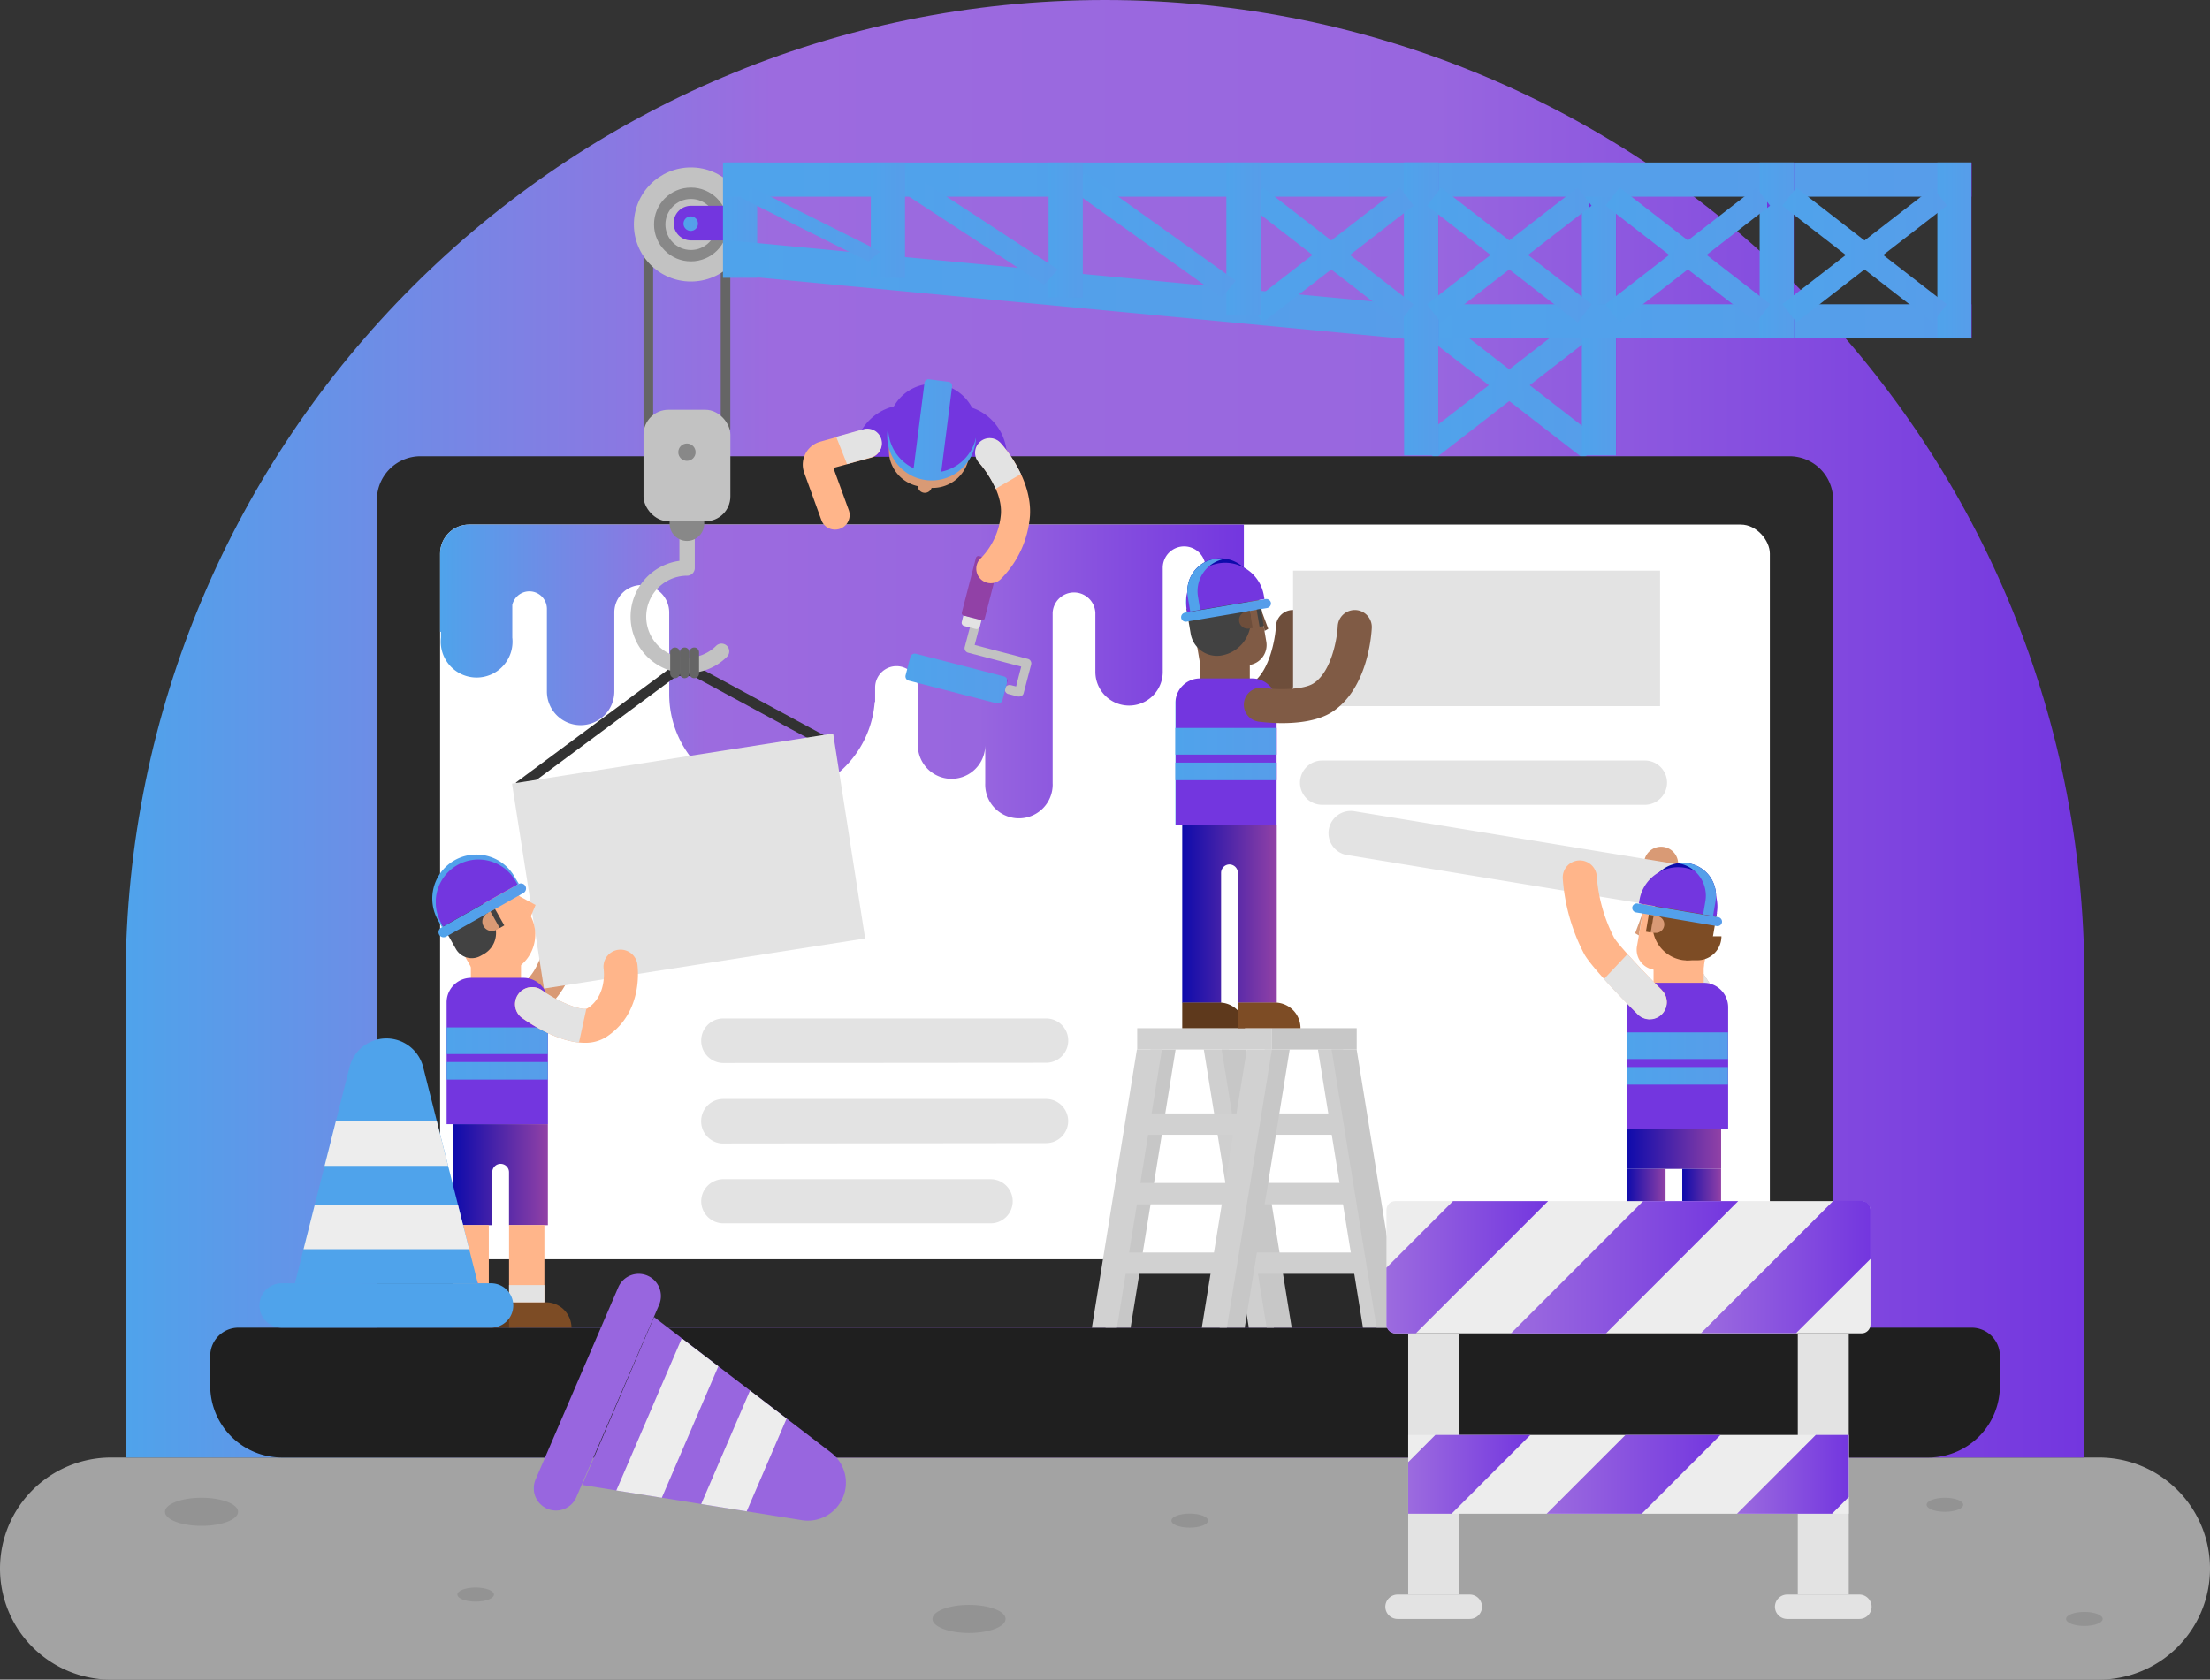 <svg xmlns="http://www.w3.org/2000/svg" xmlns:xlink="http://www.w3.org/1999/xlink" viewBox="0 0 431 327.66"><rect x="0" y="0" width="431" height="327.66" fill="#333333" stroke="none"/><defs><style>.cls-1{fill:#a3a3a3;}.cls-2{fill:url(#New_Gradient_Swatch_1);}.cls-3{fill:#656565;}.cls-4{fill:#c2c2c2;}.cls-5{fill:#888;}.cls-6{fill:url(#linear-gradient);}.cls-7{fill:url(#linear-gradient-2);}.cls-8{fill:url(#linear-gradient-3);}.cls-9{fill:url(#linear-gradient-4);}.cls-10{fill:url(#linear-gradient-5);}.cls-11{fill:url(#linear-gradient-6);}.cls-12{fill:url(#linear-gradient-7);}.cls-13{fill:url(#linear-gradient-8);}.cls-14{fill:url(#linear-gradient-9);}.cls-15{fill:url(#linear-gradient-10);}.cls-16{fill:url(#linear-gradient-11);}.cls-17{fill:url(#linear-gradient-12);}.cls-18{fill:url(#linear-gradient-13);}.cls-19{fill:url(#linear-gradient-14);}.cls-20{fill:url(#linear-gradient-15);}.cls-21{fill:url(#linear-gradient-16);}.cls-22{fill:url(#linear-gradient-17);}.cls-23{fill:url(#linear-gradient-18);}.cls-24{fill:url(#linear-gradient-20);}.cls-25{fill:url(#linear-gradient-21);}.cls-26{fill:url(#linear-gradient-23);}.cls-27{fill:url(#linear-gradient-24);}.cls-28{fill:url(#linear-gradient-26);}.cls-29{fill:url(#linear-gradient-27);}.cls-30{fill:url(#linear-gradient-28);}.cls-31{fill:url(#linear-gradient-29);}.cls-32{fill:url(#linear-gradient-30);}.cls-33{fill:#292929;}.cls-34{fill:#fff;}.cls-35{fill:#1f1f1f;}.cls-36{fill:url(#New_Gradient_Swatch_1-2);}.cls-37{fill:#323232;}.cls-38{fill:#d99a75;}.cls-39{fill:#e3e3e3;}.cls-40{fill:#ffb58a;}.cls-41{fill:#0e0bab;}.cls-42{fill:#7d4c25;}.cls-43{fill:url(#linear-gradient-31);}.cls-44{fill:url(#linear-gradient-32);}.cls-45{fill:url(#linear-gradient-33);}.cls-46{fill:url(#linear-gradient-34);}.cls-47{fill:url(#linear-gradient-35);}.cls-48{fill:url(#linear-gradient-36);}.cls-49{fill:#5e391c;}.cls-50{fill:url(#linear-gradient-37);}.cls-51{fill:url(#linear-gradient-38);}.cls-52{fill:url(#linear-gradient-39);}.cls-53{fill:url(#linear-gradient-40);}.cls-54{fill:#424242;}.cls-55{fill:url(#linear-gradient-41);}.cls-56{fill:url(#linear-gradient-42);}.cls-57{fill:url(#linear-gradient-43);}.cls-58{fill:url(#linear-gradient-44);}.cls-59{fill:url(#linear-gradient-45);}.cls-60{fill:url(#linear-gradient-46);}.cls-61{fill:#cfcfcf;}.cls-62{fill:#c7c7c7;}.cls-63{fill:#d1d1d1;}.cls-64{fill:#ededed;}.cls-65{fill:url(#linear-gradient-47);}.cls-66{fill:url(#linear-gradient-48);}.cls-67{fill:url(#linear-gradient-49);}.cls-68{fill:url(#linear-gradient-50);}.cls-69{fill:url(#linear-gradient-51);}.cls-70{fill:url(#linear-gradient-52);}.cls-71{fill:url(#linear-gradient-53);}.cls-72{fill:url(#linear-gradient-54);}.cls-73{fill:#6e4e3b;}.cls-74{fill:#805b45;}.cls-75{fill:url(#linear-gradient-55);}.cls-76{fill:url(#linear-gradient-56);}.cls-77{fill:url(#linear-gradient-57);}.cls-78{fill:url(#linear-gradient-58);}.cls-79{fill:url(#linear-gradient-59);}.cls-80{fill:url(#linear-gradient-60);}.cls-81{fill:url(#linear-gradient-61);}.cls-82{fill:url(#linear-gradient-62);}.cls-83{fill:url(#linear-gradient-63);}.cls-84{fill:url(#linear-gradient-64);}.cls-85{fill:#9141a6;}.cls-86{fill:url(#linear-gradient-65);}.cls-87{fill:url(#linear-gradient-66);}.cls-88{fill:url(#linear-gradient-67);}.cls-89{fill:url(#linear-gradient-68);}.cls-90{opacity:0.1;}</style><linearGradient id="New_Gradient_Swatch_1" x1="24.5" y1="142.17" x2="406.5" y2="142.17" gradientUnits="userSpaceOnUse"><stop offset="0" stop-color="#4fa3eb"/><stop offset="0.33" stop-color="#9c6bdf"/><stop offset="0.67" stop-color="#9866df"/><stop offset="1" stop-color="#7336df"/></linearGradient><linearGradient id="linear-gradient" x1="131.38" y1="43.53" x2="145.88" y2="43.53" gradientUnits="userSpaceOnUse"><stop offset="0" stop-color="#4fa3eb"/><stop offset="0" stop-color="#7336df"/></linearGradient><linearGradient id="linear-gradient-2" x1="276.86" y1="75.17" x2="311.89" y2="75.17" gradientTransform="translate(173.44 -203.54) rotate(52.22)" gradientUnits="userSpaceOnUse"><stop offset="0" stop-color="#4fa3eb"/><stop offset="1" stop-color="#579dea"/><stop offset="1" stop-color="#7336df"/></linearGradient><linearGradient id="linear-gradient-3" x1="276.81" y1="75.16" x2="311.84" y2="75.16" gradientTransform="matrix(0.79, 0.61, -0.61, 0.79, 107.74, -164.56)" xlink:href="#linear-gradient-2"/><linearGradient id="linear-gradient-4" x1="308.5" y1="60.27" x2="315.17" y2="60.27" gradientTransform="matrix(1, 0, 0, 1, 0, 0)" xlink:href="#linear-gradient-2"/><linearGradient id="linear-gradient-5" x1="141" y1="42.95" x2="147.67" y2="42.95" gradientTransform="matrix(1, 0, 0, 1, 0, 0)" xlink:href="#linear-gradient-2"/><linearGradient id="linear-gradient-6" x1="141.5" y1="35.04" x2="384.5" y2="35.04" gradientTransform="matrix(1, 0, 0, 1, 0, 0)" xlink:href="#linear-gradient-2"/><linearGradient id="linear-gradient-7" x1="141.48" y1="56.59" x2="276.61" y2="56.59" gradientTransform="translate(245.64 -156.86) rotate(84.58)" xlink:href="#linear-gradient-2"/><linearGradient id="linear-gradient-8" x1="273.83" y1="62.69" x2="384.5" y2="62.69" gradientTransform="matrix(1, 0, 0, 1, 0, 0)" xlink:href="#linear-gradient-2"/><linearGradient id="linear-gradient-9" x1="273.83" y1="60.27" x2="280.5" y2="60.27" gradientTransform="matrix(1, 0, 0, 1, 0, 0)" xlink:href="#linear-gradient-2"/><linearGradient id="linear-gradient-10" x1="377.83" y1="48.86" x2="384.5" y2="48.86" gradientTransform="matrix(1, 0, 0, 1, 0, 0)" xlink:href="#linear-gradient-2"/><linearGradient id="linear-gradient-11" x1="343.17" y1="48.86" x2="349.84" y2="48.86" gradientTransform="matrix(1, 0, 0, 1, 0, 0)" xlink:href="#linear-gradient-2"/><linearGradient id="linear-gradient-12" x1="347.58" y1="49.75" x2="379.69" y2="49.75" gradientTransform="translate(180.18 -268.14) rotate(52.22)" xlink:href="#linear-gradient-2"/><linearGradient id="linear-gradient-13" x1="347.59" y1="49.71" x2="379.7" y2="49.71" gradientTransform="translate(106.64 -212.32) rotate(37.77)" xlink:href="#linear-gradient-2"/><linearGradient id="linear-gradient-14" x1="273.83" y1="48.86" x2="280.5" y2="48.86" gradientTransform="matrix(1, 0, 0, 1, 0, 0)" xlink:href="#linear-gradient-2"/><linearGradient id="linear-gradient-15" x1="243.58" y1="49.74" x2="275.69" y2="49.74" gradientTransform="translate(139.89 -185.94) rotate(52.22)" xlink:href="#linear-gradient-2"/><linearGradient id="linear-gradient-16" x1="243.58" y1="49.72" x2="275.69" y2="49.72" gradientTransform="translate(84.85 -148.61) rotate(37.77)" xlink:href="#linear-gradient-2"/><linearGradient id="linear-gradient-17" x1="239.17" y1="46.54" x2="245.84" y2="46.54" gradientTransform="matrix(1, 0, 0, 1, 0, 0)" xlink:href="#linear-gradient-2"/><linearGradient id="linear-gradient-18" x1="208.89" y1="45.89" x2="241.01" y2="45.89" gradientTransform="matrix(1, 0, 0, 1, 0, 0)" xlink:href="#linear-gradient-2"/><linearGradient id="linear-gradient-20" x1="204.5" y1="44.86" x2="211.17" y2="44.86" gradientTransform="matrix(1, 0, 0, 1, 0, 0)" xlink:href="#linear-gradient-2"/><linearGradient id="linear-gradient-21" x1="174.23" y1="44.47" x2="206.34" y2="44.47" gradientTransform="matrix(1, 0, 0, 1, 0, 0)" xlink:href="#linear-gradient-2"/><linearGradient id="linear-gradient-23" x1="169.83" y1="42.95" x2="176.5" y2="42.95" gradientTransform="matrix(1, 0, 0, 1, 0, 0)" xlink:href="#linear-gradient-2"/><linearGradient id="linear-gradient-24" x1="144.39" y1="43.79" x2="171.68" y2="43.79" gradientTransform="matrix(1, 0, 0, 1, 0, 0)" xlink:href="#linear-gradient-2"/><linearGradient id="linear-gradient-26" x1="313.13" y1="49.74" x2="345.24" y2="49.74" gradientTransform="translate(166.83 -240.91) rotate(52.22)" xlink:href="#linear-gradient-2"/><linearGradient id="linear-gradient-27" x1="313.09" y1="49.74" x2="345.2" y2="49.74" gradientTransform="matrix(0.79, 0.61, -0.61, 0.79, 99.47, -191.22)" xlink:href="#linear-gradient-2"/><linearGradient id="linear-gradient-28" x1="278.31" y1="49.75" x2="310.41" y2="49.75" gradientTransform="translate(153.34 -213.38) rotate(52.22)" xlink:href="#linear-gradient-2"/><linearGradient id="linear-gradient-29" x1="278.28" y1="49.74" x2="310.38" y2="49.74" gradientTransform="matrix(0.79, 0.61, -0.61, 0.79, 92.17, -169.89)" xlink:href="#linear-gradient-2"/><linearGradient id="linear-gradient-30" x1="133.3" y1="43.63" x2="136.12" y2="43.63" gradientTransform="matrix(1, 0, 0, 1, 0, 0)" xlink:href="#linear-gradient-2"/><linearGradient id="New_Gradient_Swatch_1-2" x1="85.83" y1="199" x2="242.58" y2="199" gradientTransform="matrix(1, 0, 0, -1, 0, 330)" xlink:href="#New_Gradient_Swatch_1"/><linearGradient id="linear-gradient-31" x1="318.32" y1="178.46" x2="335.84" y2="178.46" gradientTransform="matrix(1, 0, 0, 1, 0, 0)" xlink:href="#linear-gradient-2"/><linearGradient id="linear-gradient-32" x1="319.63" y1="173.99" x2="334.94" y2="173.99" xlink:href="#linear-gradient"/><linearGradient id="linear-gradient-33" x1="317.24" y1="206" x2="337.03" y2="206" xlink:href="#linear-gradient"/><linearGradient id="linear-gradient-34" x1="317.25" y1="105.85" x2="335.66" y2="105.85" gradientTransform="matrix(1, 0, 0, -1, 0, 330)" gradientUnits="userSpaceOnUse"><stop offset="0" stop-color="#0e0bab"/><stop offset="1" stop-color="#9141a6"/></linearGradient><linearGradient id="linear-gradient-35" x1="328.09" y1="88.48" x2="335.66" y2="88.48" xlink:href="#linear-gradient-34"/><linearGradient id="linear-gradient-36" x1="317.24" y1="88.48" x2="324.82" y2="88.48" xlink:href="#linear-gradient-34"/><linearGradient id="linear-gradient-37" x1="317.25" y1="204" x2="337" y2="204" gradientTransform="matrix(1, 0, 0, 1, 0, 0)" xlink:href="#linear-gradient-2"/><linearGradient id="linear-gradient-38" x1="317.25" y1="209.88" x2="337" y2="209.88" gradientTransform="matrix(1, 0, 0, 1, 0, 0)" xlink:href="#linear-gradient-2"/><linearGradient id="linear-gradient-39" x1="327.21" y1="173.51" x2="334.66" y2="173.51" gradientTransform="matrix(1, 0, 0, 1, 0, 0)" xlink:href="#linear-gradient-2"/><linearGradient id="linear-gradient-40" x1="84.3" y1="173.79" x2="101.19" y2="173.79" gradientTransform="matrix(1, 0, 0, 1, 0, 0)" xlink:href="#linear-gradient-2"/><linearGradient id="linear-gradient-41" x1="85.52" y1="177.59" x2="102.59" y2="177.59" gradientTransform="matrix(1, 0, 0, 1, 0, 0)" xlink:href="#linear-gradient-2"/><linearGradient id="linear-gradient-42" x1="84.98" y1="174.21" x2="100.93" y2="174.21" xlink:href="#linear-gradient"/><linearGradient id="linear-gradient-43" x1="87.1" y1="205.03" x2="106.86" y2="205.03" xlink:href="#linear-gradient"/><linearGradient id="linear-gradient-44" x1="88.44" y1="100.85" x2="106.85" y2="100.85" xlink:href="#linear-gradient-34"/><linearGradient id="linear-gradient-45" x1="87.1" y1="203.03" x2="106.85" y2="203.03" gradientTransform="matrix(1, 0, 0, 1, 0, 0)" xlink:href="#linear-gradient-2"/><linearGradient id="linear-gradient-46" x1="87.1" y1="208.89" x2="106.85" y2="208.89" gradientTransform="matrix(1, 0, 0, 1, 0, 0)" xlink:href="#linear-gradient-2"/><linearGradient id="linear-gradient-47" x1="294.66" y1="247.21" x2="338.99" y2="247.21" gradientUnits="userSpaceOnUse"><stop offset="0" stop-color="#9c6bdf"/><stop offset="1" stop-color="#7336df"/></linearGradient><linearGradient id="linear-gradient-48" x1="270.38" y1="247.21" x2="301.92" y2="247.21" xlink:href="#linear-gradient-47"/><linearGradient id="linear-gradient-49" x1="331.73" y1="247.17" x2="364.79" y2="247.17" xlink:href="#linear-gradient-47"/><linearGradient id="linear-gradient-50" x1="274.63" y1="287.61" x2="298.47" y2="287.61" xlink:href="#linear-gradient-47"/><linearGradient id="linear-gradient-51" x1="301.63" y1="287.61" x2="335.54" y2="287.61" xlink:href="#linear-gradient-47"/><linearGradient id="linear-gradient-52" x1="338.75" y1="287.61" x2="360.55" y2="287.61" xlink:href="#linear-gradient-47"/><linearGradient id="linear-gradient-53" x1="104.1" y1="58.42" x2="128.89" y2="58.42" gradientTransform="matrix(1, 0, 0, -1, 0, 330)" gradientUnits="userSpaceOnUse"><stop offset="0" stop-color="#4fa3eb"/><stop offset="0" stop-color="#9866df"/></linearGradient><linearGradient id="linear-gradient-54" x1="113.43" y1="53.22" x2="164.95" y2="53.22" xlink:href="#linear-gradient-53"/><linearGradient id="linear-gradient-55" x1="230.34" y1="119.06" x2="247.87" y2="119.06" gradientTransform="matrix(1, 0, 0, 1, 0, 0)" xlink:href="#linear-gradient-2"/><linearGradient id="linear-gradient-56" x1="231.29" y1="114.59" x2="246.6" y2="114.59" xlink:href="#linear-gradient"/><linearGradient id="linear-gradient-57" x1="229.23" y1="146.62" x2="248.97" y2="146.62" xlink:href="#linear-gradient"/><linearGradient id="linear-gradient-58" x1="230.56" y1="151.74" x2="248.98" y2="151.74" xlink:href="#linear-gradient-34"/><linearGradient id="linear-gradient-59" x1="229.23" y1="144.61" x2="248.98" y2="144.61" gradientTransform="matrix(1, 0, 0, 1, 0, 0)" xlink:href="#linear-gradient-2"/><linearGradient id="linear-gradient-60" x1="229.23" y1="150.49" x2="248.98" y2="150.49" gradientTransform="matrix(1, 0, 0, 1, 0, 0)" xlink:href="#linear-gradient-2"/><linearGradient id="linear-gradient-61" x1="231.56" y1="114.12" x2="239.01" y2="114.12" gradientTransform="matrix(1, 0, 0, 1, 0, 0)" xlink:href="#linear-gradient-2"/><linearGradient id="linear-gradient-62" x1="50.6" y1="254.67" x2="100.1" y2="254.67" gradientUnits="userSpaceOnUse"><stop offset="1" stop-color="#4fa3eb"/><stop offset="1" stop-color="#7336df"/></linearGradient><linearGradient id="linear-gradient-63" x1="57.52" y1="226.46" x2="93.18" y2="226.46" xlink:href="#linear-gradient-62"/><linearGradient id="linear-gradient-64" x1="176.59" y1="132.38" x2="196.46" y2="132.38" gradientTransform="translate(268.16 -81.28) rotate(75.55)" xlink:href="#linear-gradient-2"/><linearGradient id="linear-gradient-65" x1="166.63" y1="84.05" x2="196.37" y2="84.05" xlink:href="#linear-gradient"/><linearGradient id="linear-gradient-66" x1="173.03" y1="85.06" x2="190.35" y2="85.06" gradientTransform="matrix(1, 0, 0, 1, 0, 0)" xlink:href="#linear-gradient-2"/><linearGradient id="linear-gradient-67" x1="173.22" y1="83.52" x2="190.54" y2="83.52" xlink:href="#linear-gradient"/><linearGradient id="linear-gradient-68" x1="178.01" y1="83.73" x2="185.69" y2="83.73" gradientTransform="matrix(1, 0, 0, 1, 0, 0)" xlink:href="#linear-gradient-2"/></defs><title>under-construction</title><g id="Layer_2" data-name="Layer 2"><g id="Layer_1-2" data-name="Layer 1"><g id="Layer_2-2" data-name="Layer 2"><g id="Objects"><path class="cls-1" d="M21.67,284.33H409.33A21.67,21.67,0,0,1,431,306h0a21.67,21.67,0,0,1-21.67,21.67H21.67A21.67,21.67,0,0,1,0,306H0A21.67,21.67,0,0,1,21.67,284.33Z"/><path class="cls-2" d="M215.5,0h0c105.49,0,191,85.51,191,191v93.33H24.5V191C24.5,85.51,110,0,215.5,0Z"/><rect class="cls-3" x="125.5" y="43.79" width="1.88" height="39.97"/><rect class="cls-3" x="140.56" y="43.79" width="1.87" height="39.97"/><circle class="cls-4" cx="134.75" cy="43.79" r="11.13"/><circle class="cls-5" cx="134.75" cy="43.79" r="7.2"/><circle class="cls-4" cx="134.75" cy="43.79" r="4.98"/><path class="cls-6" d="M134.75,40.15h11.13V46.9H134.75a3.37,3.37,0,0,1-3.37-3.37h0a3.37,3.37,0,0,1,3.36-3.38Z"/><rect class="cls-7" x="291.93" y="54.9" width="4.88" height="40.54" transform="translate(54.62 261.78) rotate(-52.22)"/><rect class="cls-8" x="274.06" y="72.72" width="40.54" height="4.88" transform="translate(15.65 196.07) rotate(-37.78)"/><rect class="cls-9" x="308.5" y="31.7" width="6.67" height="57.13"/><rect class="cls-10" x="141" y="31.7" width="6.67" height="22.5"/><rect class="cls-11" x="141.5" y="31.7" width="243" height="6.67"/><rect class="cls-12" x="205.71" y="-10.96" width="6.67" height="135.1" transform="translate(132.96 259.36) rotate(-84.58)"/><rect class="cls-13" x="273.83" y="59.36" width="110.67" height="6.67"/><rect class="cls-14" x="273.83" y="31.7" width="6.67" height="57.13"/><rect class="cls-15" x="377.83" y="31.7" width="6.67" height="34.33"/><rect class="cls-16" x="343.17" y="31.7" width="6.67" height="34.33"/><rect class="cls-17" x="361.4" y="31.17" width="4.47" height="37.16" transform="translate(101.54 306.68) rotate(-52.22)"/><rect class="cls-18" x="345.07" y="47.48" width="37.16" height="4.47" transform="translate(45.75 233.15) rotate(-37.77)"/><rect class="cls-19" x="273.83" y="31.7" width="6.67" height="34.33"/><rect class="cls-20" x="257.4" y="31.16" width="4.47" height="37.16" transform="translate(61.26 224.48) rotate(-52.22)"/><rect class="cls-21" x="241.06" y="47.49" width="37.16" height="4.47" transform="translate(23.95 169.44) rotate(-37.77)"/><rect class="cls-22" x="239.17" y="31.7" width="6.67" height="29.67"/><polygon class="cls-23" points="241.01 54.77 238.27 58.03 208.89 37.01 211.63 33.75 241.01 54.77"/><polygon class="cls-23" points="208.89 54.77 211.63 58.03 241.01 37.01 238.27 33.75 208.89 54.77"/><rect class="cls-24" x="204.5" y="31.7" width="6.67" height="26.33"/><polygon class="cls-25" points="206.34 52.57 203.6 55.55 174.23 36.36 176.97 33.38 206.34 52.57"/><polygon class="cls-25" points="174.23 52.57 176.97 55.55 206.34 36.36 203.6 33.38 174.23 52.57"/><rect class="cls-26" x="169.83" y="31.7" width="6.67" height="22.5"/><polygon class="cls-27" points="171.68 49.06 169.35 51 144.39 38.52 146.72 36.58 171.68 49.06"/><polygon class="cls-27" points="144.39 49.06 146.72 51 171.68 38.52 169.35 36.58 144.39 49.06"/><rect class="cls-28" x="326.95" y="31.16" width="4.47" height="37.16" transform="translate(88.2 279.44) rotate(-52.22)"/><rect class="cls-29" x="310.57" y="47.51" width="37.16" height="4.47" transform="translate(38.53 212.07) rotate(-37.78)"/><rect class="cls-30" x="292.12" y="31.17" width="4.47" height="37.16" transform="translate(74.71 251.92) rotate(-52.22)"/><rect class="cls-31" x="275.75" y="47.51" width="37.16" height="4.47" transform="translate(31.23 190.74) rotate(-37.78)"/><path class="cls-32" d="M136.12,43.62a1.41,1.41,0,1,1-1.42-1.4h0A1.4,1.4,0,0,1,136.12,43.62Z"/><path class="cls-33" d="M82,89H349a8.51,8.51,0,0,1,8.5,8.5V259H73.5V97.5A8.51,8.51,0,0,1,82,89Z"/><rect class="cls-34" x="85.83" y="102.33" width="259.33" height="143.33" rx="5.67" ry="5.67"/><path class="cls-35" d="M46.51,259h338a5.51,5.51,0,0,1,5.51,5.51h0v5.88a13.94,13.94,0,0,1-13.94,13.94H54.94A14,14,0,0,1,41,270.4v-5.88A5.51,5.51,0,0,1,46.5,259Z"/><path class="cls-36" d="M91.5,102.33A5.67,5.67,0,0,0,85.83,108v15.26H86v1.12a7,7,0,1,0,13.91,0V118a3.42,3.42,0,0,1,6.75.76v16.13a6.57,6.57,0,0,0,6.57,6.57h0a6.58,6.58,0,0,0,6.58-6.57V119.47a5.36,5.36,0,0,1,5.35-5.35h0a5.37,5.37,0,0,1,5.35,5.35v15.95a20.08,20.08,0,0,0,20.08,20.08h0a20.08,20.08,0,0,0,20-18.56h.08v-2.82a4.17,4.17,0,0,1,4.16-4.17h0a4.17,4.17,0,0,1,4.17,4.17v11.24a6.57,6.57,0,0,0,13.14,0v7.47a6.58,6.58,0,0,0,13.15.51,4.34,4.34,0,0,0,0-.51V119.54a4.17,4.17,0,0,1,8.33,0v11.53a6.57,6.57,0,0,0,13.14,0V110.76a4.17,4.17,0,0,1,8.34,0h0v12.5h7.48V102.33Z"/><polygon class="cls-37" points="101.79 154.26 100.6 152.66 131.31 129.87 135.64 129.87 161.24 143.73 160.29 145.49 135.14 131.87 131.97 131.87 101.79 154.26"/><path class="cls-38" d="M329.92,197.06a3.31,3.31,0,0,1-1.92-1.37c-1.42-2.15-6.13-9.39-7-12.58a37.62,37.62,0,0,1-.28-15.42,3.33,3.33,0,0,1,6.51,1.38,30.66,30.66,0,0,0,.2,12.33c.39,1.47,3.46,6.66,6.09,10.61a3.32,3.32,0,0,1-3.6,5.05Z"/><path class="cls-39" d="M333.54,192c-1.83-2.75-3.87-6.09-5.07-8.37l-6,1.35a4.43,4.43,0,0,0-.22,1.13,107.55,107.55,0,0,0,5.73,9.57,3.33,3.33,0,0,0,5.56-3.68Z"/><path class="cls-39" d="M262.67,166.79,324.78,177a4.34,4.34,0,0,0,5-3.54v0h0a4.31,4.31,0,0,0-3.52-5h0l-62.11-10.2a4.34,4.34,0,0,0-5,3.54v0h0a4.33,4.33,0,0,0,3.55,5Z"/><rect class="cls-40" x="322.48" y="188.27" width="9.78" height="6.12"/><path class="cls-41" d="M321.17,176.5l12.91,2.19.49-2.89a6.4,6.4,0,0,0-5.24-7.38h0a6.69,6.69,0,0,0-7.72,5.47v0Z"/><path class="cls-40" d="M331.85,190.74l-9.39-1.59a3.93,3.93,0,0,1-3.22-4.53L321,174.57h0l13.26,2.25h0l-2.36,13.92Z"/><path class="cls-42" d="M328,187.27h0a5.2,5.2,0,0,0,6-4.23v0l.84-4.92-11.92-2-.55,3.23A6.91,6.91,0,0,0,328,187.27Z"/><path class="cls-43" d="M319.11,178l15.72,2.66a.9.9,0,0,0,1-.74h0a.9.9,0,0,0-.74-1l-15.71-2.66a.9.9,0,0,0-1.05.72v0h0A.9.9,0,0,0,319.11,178Z"/><path class="cls-44" d="M328.56,169.28h0a7.66,7.66,0,0,1,6.27,8.82l-.12.7-15.08-2.56.11-.69A7.66,7.66,0,0,1,328.56,169.28Z"/><path class="cls-45" d="M337,220.27H317.24V196.52a4.78,4.78,0,0,1,4.79-4.79h10.21a4.78,4.78,0,0,1,4.79,4.79h0v23.75Z"/><path class="cls-38" d="M322.61,182l-.69-.11.57-3.33.68.12a1.66,1.66,0,0,1,1.38,1.91v0h0a1.66,1.66,0,0,1-1.91,1.38Z"/><rect class="cls-42" x="320.05" y="179.69" width="3.37" height="0.95" transform="translate(90.39 467.31) rotate(-80.39)"/><polygon class="cls-38" points="320.32 178.21 318.89 182.06 319.6 182.48 320.32 178.21"/><rect class="cls-46" x="317.25" y="220.28" width="18.41" height="7.75"/><rect class="cls-47" x="328.08" y="228.02" width="7.57" height="27"/><rect class="cls-48" x="317.25" y="228.02" width="7.57" height="27"/><path class="cls-40" d="M321.74,198.82a3.34,3.34,0,0,1-2.35-1c-1.45-1.44-8.76-8.78-10.4-11.64a37.43,37.43,0,0,1-4.22-14.84,3.32,3.32,0,1,1,6.64-.33,31,31,0,0,0,3.35,11.87c.8,1.4,5.36,6.3,9.32,10.23a3.33,3.33,0,0,1-2.34,5.68Z"/><path class="cls-49" d="M323.48,260h12.18v-5h-7.23a5,5,0,0,0-4.95,5Z"/><path class="cls-42" d="M312.64,260h12.18v-5h-7.23a5,5,0,0,0-4.95,5Z"/><rect class="cls-50" x="317.25" y="201.4" width="19.75" height="5.2"/><rect class="cls-51" x="317.25" y="208.16" width="19.75" height="3.43"/><path class="cls-52" d="M332.59,175.8a6.4,6.4,0,0,0-5.24-7.38h-.14a6.85,6.85,0,0,1,2.12,0h0a6.4,6.4,0,0,1,5.24,7.38h0l-.49,2.89-1.93-.32Z"/><path class="cls-42" d="M335.72,182.65h-6.91v4.68h2.24A4.68,4.68,0,0,0,335.72,182.65Z"/><path class="cls-39" d="M324.08,193.14c-2.32-2.31-4.85-4.95-6.7-7L312.8,191c2.63,2.92,5.71,6,6.59,6.89a3.32,3.32,0,0,0,4.69-4.71h0Z"/><path class="cls-38" d="M95.85,199.49a35.76,35.76,0,0,1-4.63-.3,3.32,3.32,0,0,1,.94-6.58h0c2.89.4,7.83.4,9.81-.88,3.54-2.31,4.62-9,4.72-11.14a3.32,3.32,0,1,1,6.64.29c-.06,1.21-.73,11.87-7.75,16.42C102.85,199.08,98.92,199.49,95.85,199.49Z"/><rect class="cls-39" x="102.59" y="147.73" width="63.39" height="40.47" transform="translate(-24.29 22.72) rotate(-8.87)"/><polygon class="cls-40" points="101.16 174.76 104.45 176.54 103.48 178.87 101.16 174.76"/><rect class="cls-40" x="91.83" y="187.29" width="9.78" height="6.12"/><path class="cls-53" d="M101.19,172.42l-15,8.46-.77-1.36a8.59,8.59,0,0,1,3.23-11.7h0a8.6,8.6,0,0,1,11.72,3.25h0Z"/><path class="cls-40" d="M86.2,178.56l13.06-7.38h0l4.13,7.31a7.79,7.79,0,0,1-3,10.62h0l-6.27,3.54h0l-8-14.09Z"/><path class="cls-54" d="M86.06,180.1l7.79-4.4h0l2.28,4a4.72,4.72,0,0,1-1.79,6.43h0l-.59.33a3.55,3.55,0,0,1-4.84-1.34h0l-2.86-5.06h0Z"/><path class="cls-55" d="M102.11,174.18,87,182.72a1,1,0,0,1-1.35-.38h0A1,1,0,0,1,86,181l15.11-8.54a1,1,0,0,1,1.35.38h0A1,1,0,0,1,102.11,174.18Z"/><path class="cls-56" d="M89.21,168.75h0a8.31,8.31,0,0,0-3.16,11.32v0l.37.67,14.5-8.19-.37-.67A8.34,8.34,0,0,0,89.21,168.75Z"/><path class="cls-57" d="M91.89,190.76h10.18a4.78,4.78,0,0,1,4.79,4.79V219.3H87.1V195.55a4.78,4.78,0,0,1,4.79-4.79Z"/><path class="cls-38" d="M96.81,181.39l.66-.38-1.81-3.19-.66.37a1.82,1.82,0,0,0-.69,2.49h0A1.85,1.85,0,0,0,96.81,181.39Z"/><rect class="cls-54" x="96.48" y="177.35" width="1.03" height="3.67" transform="translate(-75.58 70.87) rotate(-29.46)"/><path class="cls-58" d="M88.44,219.3V239H96V228.69a1.63,1.63,0,0,1,1.64-1.64h0a1.63,1.63,0,0,1,1.63,1.63h0V239h7.58V219.3Z"/><path class="cls-49" d="M100.62,259H88.44v-4.95h7.23a5,5,0,0,1,5,4.95Z"/><path class="cls-42" d="M111.46,259H99.28v-4.95h7.23A5,5,0,0,1,111.46,259Z"/><rect class="cls-59" x="87.1" y="200.43" width="19.75" height="5.2"/><rect class="cls-60" x="87.1" y="207.18" width="19.75" height="3.43"/><path class="cls-40" d="M114,203.43c-4.85,0-10.26-3.48-12.14-4.82a3.32,3.32,0,0,1,3.83-5.43h0c3.64,2.56,8,4.1,8.89,3.52,3.85-2.49,3.17-7.53,3.14-7.74a3.32,3.32,0,0,1,6.56-1c.06.39,1.43,9.49-6.08,14.36A7.57,7.57,0,0,1,114,203.43Z"/><rect class="cls-40" x="88.44" y="238.98" width="6.89" height="15.07"/><rect class="cls-40" x="99.28" y="238.98" width="6.89" height="15.07"/><path class="cls-39" d="M114.35,196.79c-1.26.27-5.28-1.23-8.66-3.61a3.32,3.32,0,0,0-3.83,5.43c1.75,1.24,6.51,4.32,11.06,4.76Z"/><rect class="cls-39" x="88.44" y="250.69" width="6.89" height="3.36"/><rect class="cls-39" x="99.28" y="250.69" width="6.89" height="3.36"/><path class="cls-4" d="M134,131.31a11,11,0,0,1-1.5-21.9v-5.22a1.5,1.5,0,0,1,3,0v6.62a1.5,1.5,0,0,1-1.5,1.5A8,8,0,1,0,139.65,126a1.5,1.5,0,1,1,2.13,2.12h0A10.92,10.92,0,0,1,134,131.31Z"/><path class="cls-3" d="M131.64,132.3h0a.94.94,0,0,1-.94-.94h0v-4.11a.94.94,0,0,1,.94-.94h0a.94.94,0,0,1,.94.94h0v4.11a.94.94,0,0,1-.94.94Z"/><path class="cls-3" d="M133.52,132.3h0a.94.94,0,0,1-.94-.94h0v-4.11a.94.94,0,0,1,.94-.94h0a.94.94,0,0,1,.93.94v4.11A.94.94,0,0,1,133.52,132.3Z"/><path class="cls-3" d="M135.39,132.3h0a.94.94,0,0,1-.94-.94h0v-4.11a.94.94,0,0,1,.94-.94h0a.94.94,0,0,1,.94.94h0v4.11a.94.94,0,0,1-.94.94Z"/><polygon class="cls-61" points="243.55 259 248.44 259 239.66 204.74 234.77 204.74 243.55 259"/><polygon class="cls-62" points="247.03 259 251.91 259 243.14 204.74 238.25 204.74 247.03 259"/><rect class="cls-61" x="243.52" y="217.21" width="21" height="4.16"/><rect class="cls-61" x="245.52" y="230.77" width="21" height="4.16"/><rect class="cls-61" x="243.51" y="244.34" width="25.93" height="4.16"/><polygon class="cls-61" points="265.81 259 270.69 259 261.92 204.74 257.03 204.74 265.81 259"/><polygon class="cls-62" points="268.47 259 273.36 259 264.58 204.74 259.69 204.74 268.47 259"/><polygon class="cls-62" points="220.49 259 215.6 259 224.38 204.74 229.27 204.74 220.49 259"/><polygon class="cls-63" points="217.83 259 212.94 259 221.72 204.74 226.6 204.74 217.83 259"/><polygon class="cls-62" points="242.75 259 237.86 259 246.64 204.74 251.52 204.74 242.75 259"/><polygon class="cls-63" points="239.27 259 234.38 259 243.16 204.74 248.05 204.74 239.27 259"/><rect class="cls-63" x="221.78" y="217.21" width="21" height="4.16"/><rect class="cls-63" x="221.78" y="200.58" width="26.27" height="4.16"/><rect class="cls-62" x="248.05" y="200.58" width="16.54" height="4.16"/><rect class="cls-63" x="219.77" y="230.78" width="21" height="4.16"/><rect class="cls-63" x="216.86" y="244.34" width="21" height="4.16"/><rect class="cls-64" x="270.39" y="234.31" width="94.4" height="25.8" rx="1.73" ry="1.73"/><rect class="cls-39" x="274.63" y="260.11" width="9.94" height="50.95"/><rect class="cls-39" x="350.61" y="260.11" width="9.94" height="50.95"/><rect class="cls-64" x="274.63" y="279.92" width="85.92" height="15.38"/><path class="cls-39" d="M286.65,315.82h-14.1a2.39,2.39,0,0,1-2.38-2.38h0a2.4,2.4,0,0,1,2.38-2.38h14.1a2.4,2.4,0,0,1,2.38,2.38h0a2.39,2.39,0,0,1-2.38,2.38Z"/><path class="cls-39" d="M362.63,315.82h-14.1a2.39,2.39,0,0,1-2.38-2.38h0a2.4,2.4,0,0,1,2.38-2.38h14.1a2.4,2.4,0,0,1,2.38,2.38h0a2.39,2.39,0,0,1-2.38,2.38Z"/><polygon class="cls-65" points="338.99 234.31 320.46 234.31 294.66 260.12 313.19 260.12 338.99 234.31"/><path class="cls-66" d="M301.92,234.31H283.38l-13,13v11.08a1.73,1.73,0,0,0,1.73,1.72h4Z"/><path class="cls-67" d="M364.79,245.59V236a1.75,1.75,0,0,0-1.73-1.73h-5.53l-25.8,25.8h18.54Z"/><polygon class="cls-68" points="279.93 279.92 274.63 285.23 274.63 295.3 283.09 295.3 298.47 279.92 279.93 279.92"/><polygon class="cls-69" points="335.54 279.92 317.01 279.92 301.63 295.3 320.17 295.3 335.54 279.92"/><polygon class="cls-70" points="360.55 292.03 360.55 279.92 354.12 279.92 338.75 295.3 357.29 295.3 360.55 292.03"/><path class="cls-71" d="M104.45,288.62l16.13-37.5a4.33,4.33,0,0,1,5.69-2.27h0a4.33,4.33,0,0,1,2.27,5.69h0l-16.13,37.51a4.33,4.33,0,0,1-5.69,2.27h0A4.35,4.35,0,0,1,104.45,288.62Z"/><path class="cls-72" d="M156.37,296.55a7.43,7.43,0,0,0,8-4.39h0a7.4,7.4,0,0,0-2.3-8.8l-34.52-26.44-7,16.38-7,16.38Z"/><polygon class="cls-64" points="146.27 271.27 136.75 293.41 145.62 294.83 153.4 276.74 146.27 271.27"/><polygon class="cls-64" points="132.96 261.08 120.2 290.76 129.07 292.18 140.09 266.55 132.96 261.08"/><rect class="cls-4" x="125.5" y="79.94" width="16.94" height="21.75" rx="4.84" ry="4.84"/><path class="cls-5" d="M130.59,101.69h6.75v.46a3.37,3.37,0,0,1-3.37,3.37h0a3.38,3.38,0,0,1-3.38-3.38h0v-.46h0Z"/><circle class="cls-5" cx="133.97" cy="88.21" r="1.69"/><path class="cls-73" d="M238,141.07a35.72,35.72,0,0,1-4.62-.3,3.32,3.32,0,1,1,.94-6.58h0c2.88.41,7.83.4,9.8-.88,3.55-2.3,4.62-9,4.72-11.14a3.32,3.32,0,1,1,6.64.3c-.06,1.2-.73,11.86-7.74,16.42C245,140.66,241,141.07,238,141.07Z"/><rect class="cls-39" x="252.18" y="111.32" width="71.57" height="26.43"/><rect class="cls-74" x="233.96" y="128.87" width="9.78" height="6.12"/><path class="cls-41" d="M245.06,117.11l-12.92,2.19-.49-2.89a6.4,6.4,0,0,1,5.21-7.4h0a6.7,6.7,0,0,1,7.72,5.48Z"/><path class="cls-74" d="M232,117.43l13.26-2.25h0l1.7,10a3.93,3.93,0,0,1-3.22,4.53l-9.39,1.59h0L232,117.43Z"/><path class="cls-54" d="M238.21,127.87h0a5.2,5.2,0,0,1-6-4.23v0l-.83-4.91,11.92-2,.54,3.23A6.89,6.89,0,0,1,238.21,127.87Z"/><path class="cls-75" d="M247.11,118.61l-15.71,2.66a.91.91,0,0,1-1.05-.75h0a.9.9,0,0,1,.74-1l15.72-2.66a.92.92,0,0,1,1.05.74h0A.91.91,0,0,1,247.11,118.61Z"/><path class="cls-76" d="M237.66,109.89h0a7.65,7.65,0,0,0-6.26,8.82l.12.69,15.08-2.55-.12-.69a7.65,7.65,0,0,0-8.82-6.27Z"/><path class="cls-77" d="M234,132.35h10.18a4.78,4.78,0,0,1,4.79,4.79v23.75H229.23V137.13A4.8,4.8,0,0,1,234,132.35Z"/><path class="cls-73" d="M243.61,122.62l.69-.12-.56-3.32-.69.12a1.68,1.68,0,0,0-1.38,1.93h0A1.69,1.69,0,0,0,243.61,122.62Z"/><rect class="cls-54" x="245.36" y="118.81" width="0.95" height="3.39" transform="translate(-16.85 43.34) rotate(-9.74)"/><polygon class="cls-73" points="245.9 118.81 247.34 122.67 246.62 123.08 245.9 118.81"/><path class="cls-78" d="M230.56,160.88v34.75h7.58V170.27a1.65,1.65,0,0,1,1.63-1.64h0a1.66,1.66,0,0,1,1.64,1.64v25.36H249V160.88Z"/><path class="cls-74" d="M250.05,141.07a35.72,35.72,0,0,1-4.62-.3,3.32,3.32,0,1,1,.94-6.58h0c2.88.41,7.82.4,9.8-.88,3.53-2.29,4.61-8.82,4.72-11.15a3.33,3.33,0,0,1,3.32-3.16h.16a3.33,3.33,0,0,1,3.16,3.47c-.06,1.2-.73,11.86-7.74,16.42C257.05,140.66,253.12,141.07,250.05,141.07Z"/><path class="cls-49" d="M242.74,200.58H230.56v-5h7.23a5,5,0,0,1,5,5Z"/><path class="cls-42" d="M253.58,200.58H241.41v-5h7.22a5,5,0,0,1,5,5Z"/><rect class="cls-79" x="229.23" y="142.01" width="19.75" height="5.2"/><rect class="cls-80" x="229.23" y="148.77" width="19.75" height="3.43"/><path class="cls-81" d="M233.64,116.41a6.39,6.39,0,0,1,5.22-7.38H239a6.79,6.79,0,0,0-2.11,0h0a6.4,6.4,0,0,0-5.25,7.37h0l.49,2.89,1.93-.33Z"/><path class="cls-82" d="M95.76,259H54.94a4.33,4.33,0,0,1-4.34-4.32h0a4.34,4.34,0,0,1,4.34-4.34H95.76a4.34,4.34,0,0,1,4.34,4.34h0A4.33,4.33,0,0,1,95.77,259Z"/><path class="cls-83" d="M82.53,208.17a7.4,7.4,0,0,0-7.18-5.59h0a7.4,7.4,0,0,0-7.18,5.59L57.52,250.33H93.18Z"/><polygon class="cls-64" points="63.3 227.44 87.39 227.44 85.19 218.73 65.5 218.73 63.3 227.44"/><polygon class="cls-64" points="59.2 243.69 91.5 243.69 89.3 234.98 61.4 234.98 59.2 243.69"/><path class="cls-39" d="M257.86,157h62.93a4.33,4.33,0,0,0,4.32-4.33h0a4.33,4.33,0,0,0-4.32-4.31H257.85a4.33,4.33,0,0,0-4.32,4.33h0a4.31,4.31,0,0,0,4.33,4.31Z"/><path class="cls-39" d="M141.08,207.37l62.93-.05a4.31,4.31,0,0,0,4.32-4.32h0a4.31,4.31,0,0,0-4.32-4.32H141.07a4.31,4.31,0,0,0-4.32,4.32h0a4.33,4.33,0,0,0,4.29,4.37Z"/><path class="cls-39" d="M141.08,223.07,204,223a4.31,4.31,0,0,0,4.32-4.3v0h0a4.33,4.33,0,0,0-4.32-4.31H141.06a4.31,4.31,0,0,0-4.32,4.32h0a4.33,4.33,0,0,0,4.29,4.37Z"/><path class="cls-39" d="M141.08,238.65h52.1a4.31,4.31,0,0,0,4.32-4.3v0h0a4.31,4.31,0,0,0-4.31-4.31H141.07a4.33,4.33,0,0,0-4.32,4.33h0A4.33,4.33,0,0,0,141.08,238.65Z"/><path class="cls-4" d="M198.76,135.88h-.22l-1.83-.48a.89.89,0,1,1,.37-1.74l.08,0,1,.25,1-3.87-10.38-2.72a.92.92,0,0,1-.64-1.09l1.39-5.27a.88.88,0,0,1,1.07-.64h0a.9.9,0,0,1,.64,1.09l-1.16,4.41,10.39,2.72a.9.9,0,0,1,.63,1.09l-1.47,5.6A.87.87,0,0,1,198.76,135.88Z"/><rect class="cls-84" x="183.81" y="122.63" width="5.43" height="19.5" rx="0.85" ry="0.85" transform="translate(11.78 279.96) rotate(-75.55)"/><path class="cls-39" d="M190.28,122.7l-2.23-.58a.66.66,0,0,1-.48-.81l.32-1.27h0l3.52.91h0l-.32,1.26a.68.68,0,0,1-.82.49Z"/><rect class="cls-85" x="185.2" y="112.44" width="12" height="4.61" rx="0.48" ry="0.48" transform="translate(32.36 271.25) rotate(-75.55)"/><path class="cls-86" d="M186.32,79h-9.64a10.05,10.05,0,0,0-10.05,10h0a.09.09,0,0,0,.09.09h29.55a.09.09,0,0,0,.1-.08h0A10.05,10.05,0,0,0,186.32,79Z"/><path class="cls-38" d="M174,82.68l15.61,2h0L189,88.92a7.15,7.15,0,0,1-8,6.2h0l-1.4-.18a7.16,7.16,0,0,1-6.2-8h0l.54-4.25Z"/><path class="cls-87" d="M190.28,86.15a8.66,8.66,0,1,1-7.5-9.68h0A8.66,8.66,0,0,1,190.28,86.15Z"/><path class="cls-88" d="M190.47,84.61a8.66,8.66,0,1,1-7.5-9.68h0A8.66,8.66,0,0,1,190.47,84.61Z"/><path class="cls-89" d="M181.21,74l3.77.48a.81.81,0,0,1,.7.91l-2.3,18.09h0L178,92.79h0l2.29-18.06a.8.8,0,0,1,.87-.74Z"/><path class="cls-38" d="M180.4,94.44l-1.49-.19.08.67a1.38,1.38,0,0,0,1.2,1.21h0a1.38,1.38,0,0,0,1.46-.87l.24-.63Z"/><path class="cls-40" d="M193.23,113.77a2.83,2.83,0,0,1-1.9-4.93,14,14,0,0,0,3.87-8.56c.34-4.88-4.12-9.89-4.16-9.94a2.83,2.83,0,1,1,4.18-3.82h0c.25.27,6.14,6.79,5.64,14.15A19.57,19.57,0,0,1,195.14,113,2.79,2.79,0,0,1,193.23,113.77Z"/><path class="cls-40" d="M162.84,103.31a2.8,2.8,0,0,1-2.66-1.87l-3.36-9.27a4.64,4.64,0,0,1,2.84-5.91l.28-.09,8.46-2.36a2.84,2.84,0,0,1,1.52,5.47l-7.39,2,3,8.23a2.84,2.84,0,0,1-1.69,3.63h0A2.79,2.79,0,0,1,162.84,103.31Z"/><path class="cls-39" d="M171.89,85.73a2.84,2.84,0,0,0-3.48-2h0l-5.33,1.49,2.1,5.3,4.75-1.32A2.84,2.84,0,0,0,171.89,85.73Z"/><path class="cls-39" d="M195.22,86.52A2.85,2.85,0,1,0,191,90.34a21.06,21.06,0,0,1,3.17,5l4.92-2.86A25.73,25.73,0,0,0,195.22,86.52Z"/><g class="cls-90"><ellipse cx="39.3" cy="294.92" rx="7.13" ry="2.74"/></g><g class="cls-90"><ellipse cx="379.3" cy="293.55" rx="3.57" ry="1.37"/></g><g class="cls-90"><ellipse cx="232.02" cy="296.64" rx="3.57" ry="1.37"/></g><g class="cls-90"><ellipse cx="406.5" cy="315.82" rx="3.57" ry="1.37"/></g><g class="cls-90"><path d="M96.33,311.06c0,.76-1.6,1.38-3.57,1.38s-3.56-.62-3.56-1.38,1.59-1.37,3.56-1.37S96.33,310.31,96.33,311.06Z"/></g><g class="cls-90"><ellipse cx="188.98" cy="315.82" rx="7.13" ry="2.74"/></g></g></g></g></g></svg>
